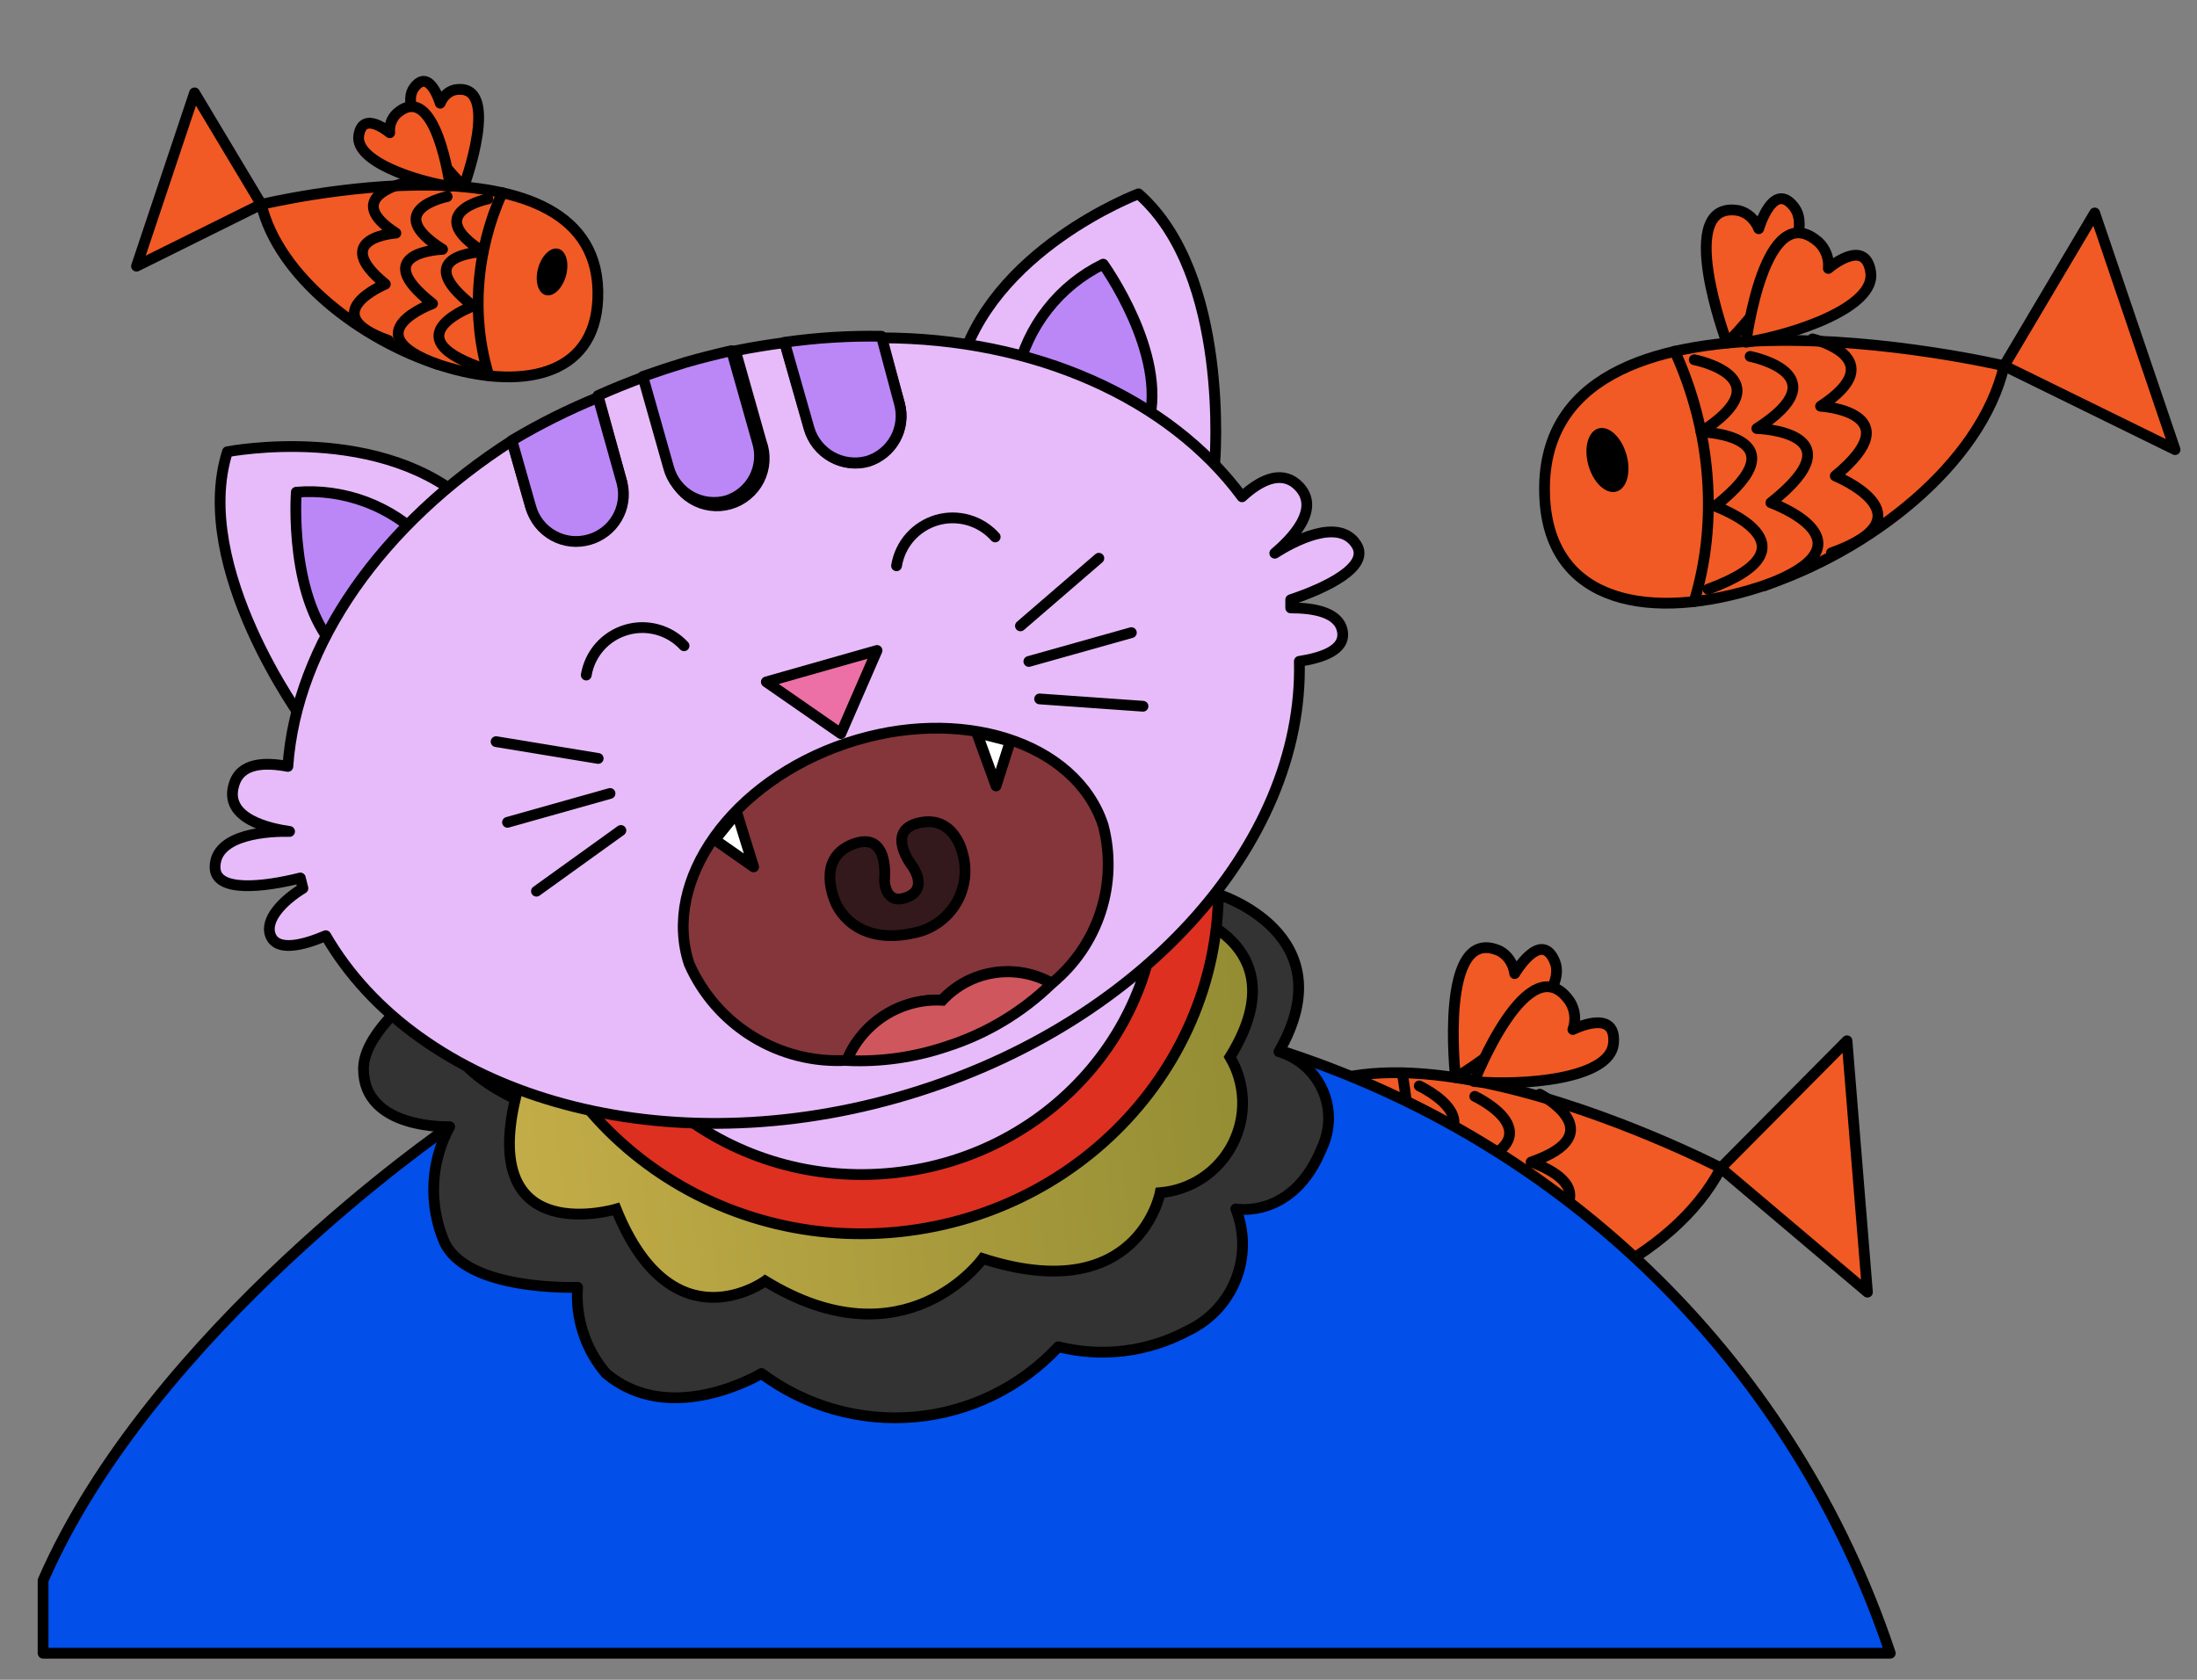 <svg width="51" height="39" viewBox="0 0 51 39" fill="none" xmlns="http://www.w3.org/2000/svg">
    <rect x="0" y="0" width="51" height="39" fill="#808080" stroke="none"/>
    <path
        d="M46.523 8.493C46.523 8.493 35.605 5.918 35.858 11.539C36.078 16.552 45.445 13.098 46.523 8.493Z"
        fill="#F15A24" stroke="black" stroke-width="0.25" stroke-linecap="round"
        stroke-linejoin="round" />
    <path d="M46.522 8.492L48.625 4.945L50.491 10.439L46.522 8.492Z" fill="#F15A24"
        stroke="black" stroke-width="0.25" stroke-linecap="round" stroke-linejoin="round" />
    <path
        d="M37.507 11.417C37.259 11.472 36.973 11.187 36.866 10.78C36.76 10.373 36.875 9.998 37.122 9.943C37.37 9.888 37.656 10.174 37.763 10.581C37.869 10.988 37.754 11.362 37.507 11.417Z"
        fill="black" />
    <path
        d="M38.877 8.154C39.298 9.076 39.555 10.065 39.632 11.063C39.71 12.061 39.606 13.047 39.328 13.963"
        fill="#F15A24" />
    <path
        d="M38.877 8.154C39.298 9.076 39.555 10.065 39.632 11.063C39.71 12.061 39.606 13.047 39.328 13.963"
        stroke="black" stroke-width="0.25" stroke-linecap="round" stroke-linejoin="round" />
    <path
        d="M40.09 7.963C40.09 7.963 38.842 4.625 40.36 4.889C40.46 4.912 40.556 4.963 40.638 5.037C40.719 5.11 40.784 5.205 40.826 5.31C40.826 5.31 41.164 4.152 41.657 4.821C42.149 5.491 40.885 7.168 40.09 7.963Z"
        fill="#F15A24" stroke="black" stroke-width="0.25" stroke-linecap="round"
        stroke-linejoin="round" />
    <path
        d="M40.531 7.946C40.531 7.946 40.966 4.528 42.217 5.623C42.297 5.699 42.36 5.795 42.4 5.902C42.439 6.009 42.454 6.123 42.442 6.232C42.442 6.232 43.296 5.491 43.425 6.314C43.555 7.138 41.627 7.775 40.531 7.946Z"
        fill="#F15A24" stroke="black" stroke-width="0.25" stroke-linecap="round"
        stroke-linejoin="round" />
    <path
        d="M39.33 8.352C39.33 8.352 41.457 8.766 39.486 10.028C39.486 10.028 41.906 10.096 39.813 11.752C39.813 11.752 42.377 12.674 39.65 13.68"
        stroke="black" stroke-width="0.25" stroke-linecap="round" stroke-linejoin="round" />
    <path
        d="M40.627 8.275C40.627 8.275 42.755 8.688 40.782 9.949C40.782 9.949 43.202 10.016 41.108 11.672C41.108 11.672 43.672 12.595 40.948 13.602"
        stroke="black" stroke-width="0.25" stroke-linecap="round" stroke-linejoin="round" />
    <path
        d="M42.075 7.868C42.075 7.868 43.963 8.318 42.262 9.431C42.262 9.431 44.407 9.564 42.603 11.05C42.603 11.05 44.89 11.986 42.514 12.836"
        stroke="black" stroke-width="0.25" stroke-linecap="round" stroke-linejoin="round" />
    <path
        d="M39.948 27.117C39.948 27.117 29.896 21.91 28.761 27.474C27.743 32.435 37.76 31.358 39.948 27.117Z"
        fill="#F15A24" stroke="black" stroke-width="0.25" stroke-linecap="round"
        stroke-linejoin="round" />
    <path d="M39.944 27.118L42.875 24.164L43.35 30L39.944 27.118Z" fill="#F15A24"
        stroke="black" stroke-width="0.25" stroke-linecap="round" stroke-linejoin="round" />
    <path
        d="M30.402 27.767C30.146 27.759 29.936 27.41 29.932 26.985C29.929 26.561 30.133 26.222 30.389 26.229C30.644 26.236 30.855 26.586 30.858 27.011C30.862 27.435 30.658 27.774 30.402 27.767Z"
        fill="black" />
    <path
        d="M32.548 24.908C32.733 25.914 32.741 26.945 32.571 27.941C32.401 28.937 32.058 29.876 31.56 30.704"
        fill="#F15A24" />
    <path
        d="M32.548 24.908C32.733 25.914 32.741 26.945 32.571 27.941C32.401 28.937 32.058 29.876 31.56 30.704"
        stroke="black" stroke-width="0.25" stroke-linecap="round" stroke-linejoin="round" />
    <path
        d="M33.788 25.019C33.788 25.019 33.388 21.445 34.809 22.077C34.901 22.124 34.982 22.197 35.044 22.29C35.106 22.382 35.146 22.49 35.161 22.604C35.161 22.604 35.777 21.553 36.094 22.33C36.411 23.106 34.762 24.436 33.788 25.019Z"
        fill="#F15A24" stroke="black" stroke-width="0.25" stroke-linecap="round"
        stroke-linejoin="round" />
    <path
        d="M34.22 25.11C34.22 25.11 35.487 21.872 36.442 23.251C36.502 23.345 36.54 23.455 36.552 23.569C36.564 23.683 36.551 23.798 36.512 23.902C36.512 23.902 37.531 23.387 37.455 24.225C37.379 25.063 35.335 25.212 34.22 25.11Z"
        fill="#F15A24" stroke="black" stroke-width="0.25" stroke-linecap="round"
        stroke-linejoin="round" />
    <path
        d="M32.946 25.212C32.946 25.212 34.926 26.14 32.687 26.89C32.687 26.89 35.038 27.552 32.582 28.657C32.582 28.657 34.864 30.191 31.948 30.504"
        stroke="black" stroke-width="0.25" stroke-linecap="round" stroke-linejoin="round" />
    <path
        d="M34.235 25.454C34.235 25.454 36.216 26.382 33.975 27.13C33.975 27.13 36.327 27.792 33.87 28.897C33.87 28.897 36.152 30.431 33.238 30.746"
        stroke="black" stroke-width="0.25" stroke-linecap="round" stroke-linejoin="round" />
    <path
        d="M35.744 25.404C35.744 25.404 37.481 26.308 35.542 26.98C35.542 26.98 37.609 27.637 35.478 28.648C35.478 28.648 37.486 30.127 34.952 30.374"
        stroke="black" stroke-width="0.25" stroke-linecap="round" stroke-linejoin="round" />
    <path
        d="M6.066 4.746C6.066 4.746 14.043 2.826 13.877 6.938C13.732 10.605 6.87 8.11 6.066 4.746Z"
        fill="#F15A24" stroke="black" stroke-width="0.25" stroke-linecap="round"
        stroke-linejoin="round" />
    <path d="M6.066 4.743L4.516 2.156L3.169 6.18L6.066 4.743Z" fill="#F15A24"
        stroke="black" stroke-width="0.25" stroke-linecap="round" stroke-linejoin="round" />
    <path
        d="M12.677 6.854C12.858 6.893 13.067 6.683 13.143 6.385C13.219 6.087 13.134 5.814 12.953 5.774C12.772 5.735 12.563 5.945 12.487 6.243C12.411 6.541 12.496 6.814 12.677 6.854Z"
        fill="black" />
    <path
        d="M11.658 4.473C11.354 5.148 11.169 5.873 11.116 6.603C11.063 7.333 11.142 8.054 11.348 8.722"
        fill="#F15A24" />
    <path
        d="M11.658 4.473C11.354 5.148 11.169 5.873 11.116 6.603C11.063 7.333 11.142 8.054 11.348 8.722"
        stroke="black" stroke-width="0.25" stroke-linecap="round" stroke-linejoin="round" />
    <path
        d="M10.766 4.333C10.766 4.333 11.668 1.888 10.558 2.086C10.485 2.103 10.415 2.141 10.356 2.195C10.297 2.249 10.249 2.318 10.219 2.396C10.219 2.396 9.968 1.55 9.61 2.041C9.253 2.532 10.182 3.755 10.766 4.333Z"
        fill="#F15A24" stroke="black" stroke-width="0.25" stroke-linecap="round"
        stroke-linejoin="round" />
    <path
        d="M10.45 4.329C10.45 4.329 10.121 1.83 9.21 2.636C9.151 2.691 9.105 2.762 9.077 2.84C9.048 2.918 9.038 3.002 9.047 3.082C9.047 3.082 8.42 2.543 8.328 3.145C8.236 3.748 9.648 4.207 10.45 4.329Z"
        fill="#F15A24" stroke="black" stroke-width="0.25" stroke-linecap="round"
        stroke-linejoin="round" />
    <path
        d="M11.325 4.619C11.325 4.619 9.771 4.929 11.217 5.845C11.217 5.845 9.447 5.902 10.984 7.106C10.984 7.106 9.112 7.79 11.109 8.516"
        stroke="black" stroke-width="0.25" stroke-linecap="round" stroke-linejoin="round" />
    <path
        d="M10.38 4.564C10.38 4.564 8.825 4.874 10.273 5.789C10.273 5.789 8.503 5.847 10.04 7.05C10.04 7.05 8.168 7.734 10.163 8.461"
        stroke="black" stroke-width="0.25" stroke-linecap="round" stroke-linejoin="round" />
    <path
        d="M9.32 4.268C9.32 4.268 7.942 4.603 9.189 5.412C9.189 5.412 7.621 5.516 8.945 6.597C8.945 6.597 7.276 7.289 9.016 7.903"
        stroke="black" stroke-width="0.25" stroke-linecap="round" stroke-linejoin="round" />
    <path
        d="M10.38 26.193C10.38 26.193 3.52 30.903 1 36.693V38.383H43.88C42.784 35.097 40.927 32.117 38.462 29.684C35.996 27.251 32.99 25.435 29.69 24.383C20.25 21.383 10.38 26.193 10.38 26.193Z"
        fill="#024FEA" stroke="black" stroke-width="0.25" stroke-linecap="round"
        stroke-linejoin="round" />
    <path
        d="M28.267 20.758C28.267 20.758 31.267 21.678 29.688 24.418C29.91 24.484 30.116 24.597 30.291 24.75C30.465 24.902 30.605 25.091 30.7 25.303C30.795 25.515 30.843 25.745 30.841 25.977C30.839 26.209 30.786 26.438 30.688 26.648C30.017 28.318 28.688 28.068 28.688 28.068C28.896 28.593 28.897 29.179 28.689 29.705C28.481 30.231 28.08 30.658 27.567 30.898C26.648 31.39 25.579 31.522 24.567 31.268C23.697 32.202 22.513 32.782 21.241 32.897C19.97 33.011 18.701 32.652 17.677 31.888C17.677 31.888 15.578 33.158 14.068 31.888C13.593 31.334 13.356 30.615 13.408 29.888C13.408 29.888 10.818 29.988 10.307 28.818C10.129 28.393 10.048 27.933 10.07 27.473C10.093 27.013 10.218 26.563 10.438 26.158C10.438 26.158 8.438 26.238 8.438 24.818C8.438 23.398 11.877 21.568 11.877 21.568L28.267 20.758Z"
        fill="#333333" stroke="black" stroke-width="0.25" stroke-linecap="round"
        stroke-linejoin="round" />
    <path
        d="M28.198 10.76C28.198 10.76 28.568 6.38 26.428 4.5C26.428 4.5 22.958 5.81 22.258 8.62L28.198 10.76Z"
        fill="#E7BBFA" stroke="black" stroke-width="0.25" stroke-linecap="round"
        stroke-linejoin="round" />
    <path
        d="M22.812 29.221C22.812 29.221 21.012 31.731 17.762 29.741C17.762 29.741 15.612 31.311 14.302 28.071C14.302 28.071 11.142 29.021 11.962 25.511C11.962 25.511 8.762 24.121 11.542 22.511C14.322 20.901 27.632 21.261 27.632 21.261C27.632 21.261 30.132 22.001 28.552 24.541C28.732 24.845 28.833 25.191 28.844 25.545C28.855 25.898 28.775 26.249 28.613 26.564C28.451 26.879 28.212 27.148 27.918 27.345C27.624 27.542 27.284 27.661 26.932 27.691C26.932 27.691 26.422 30.381 22.812 29.221Z"
        fill="url(#paint0_linear_4774_628290)" stroke="black" stroke-width="0.25"
        stroke-miterlimit="10" />
    <path
        d="M23.609 8.683C23.729 8.134 23.971 7.62 24.317 7.179C24.663 6.737 25.105 6.379 25.609 6.133C25.609 6.133 27.109 8.213 26.659 9.823L23.609 8.683Z"
        fill="#BB87F7" stroke="black" stroke-width="0.25" stroke-linecap="round"
        stroke-linejoin="round" />
    <path
        d="M20.882 28.598C25.402 28.125 28.698 24.211 28.242 19.855C27.787 15.499 23.753 12.351 19.232 12.824C14.712 13.296 11.416 17.211 11.872 21.567C12.327 25.922 16.361 29.07 20.882 28.598Z"
        fill="#DD3021" stroke="black" stroke-width="0.25" stroke-miterlimit="10" />
    <path
        d="M20.739 27.231C24.48 26.84 27.207 23.602 26.83 19.998C26.453 16.395 23.115 13.791 19.375 14.182C15.634 14.573 12.907 17.812 13.284 21.415C13.661 25.018 16.998 27.622 20.739 27.231Z"
        fill="#E7BBFA" stroke="black" stroke-width="0.25" stroke-linecap="round"
        stroke-linejoin="round" />
    <path
        d="M7.049 16.738C7.049 16.738 4.429 13.178 5.279 10.488C5.279 10.488 8.919 9.778 10.989 11.798L7.049 16.738Z"
        fill="#E7BBFA" stroke="black" stroke-width="0.25" stroke-linecap="round"
        stroke-linejoin="round" />
    <path
        d="M9.878 12.566C9.495 12.165 9.026 11.854 8.507 11.657C7.988 11.46 7.432 11.381 6.878 11.427C6.878 11.427 6.688 13.986 7.878 15.127L9.878 12.566Z"
        fill="#BB87F7" stroke="black" stroke-width="0.25" stroke-linecap="round"
        stroke-linejoin="round" />
    <path
        d="M4.992 20.134C4.992 19.344 6.282 19.294 6.722 19.304C6.302 19.244 5.182 19.024 5.432 18.214C5.582 17.704 6.152 17.694 6.682 17.794C6.882 14.944 8.882 12.154 11.882 10.234L12.322 11.784C12.418 12.044 12.609 12.258 12.856 12.384C13.103 12.51 13.389 12.537 13.655 12.461C13.922 12.386 14.15 12.212 14.294 11.975C14.438 11.738 14.488 11.455 14.432 11.184L13.882 9.184C14.232 9.024 14.592 8.884 14.962 8.744L15.562 10.864C15.592 11.012 15.653 11.153 15.74 11.277C15.827 11.401 15.939 11.505 16.069 11.584C16.198 11.663 16.342 11.714 16.492 11.734C16.642 11.755 16.795 11.744 16.941 11.702C17.087 11.661 17.222 11.59 17.339 11.493C17.456 11.397 17.552 11.278 17.621 11.143C17.689 11.008 17.729 10.86 17.738 10.709C17.747 10.557 17.725 10.406 17.672 10.264L17.072 8.144C17.462 8.064 17.842 8.004 18.222 7.954L18.792 9.954C18.874 10.234 19.062 10.47 19.317 10.612C19.571 10.755 19.871 10.791 20.152 10.714C20.421 10.628 20.647 10.442 20.783 10.195C20.919 9.947 20.954 9.657 20.882 9.384L20.452 7.844C24.012 7.844 27.142 9.244 28.832 11.534C29.222 11.174 29.712 10.904 30.102 11.244C30.732 11.804 29.922 12.564 29.592 12.844C29.982 12.594 31.082 11.984 31.492 12.654C31.802 13.164 30.772 13.654 29.962 13.924C29.962 13.984 29.962 14.054 29.962 14.114C30.502 14.114 31.082 14.214 31.162 14.654C31.242 15.094 30.682 15.274 30.162 15.354C30.272 19.594 26.442 23.894 20.822 25.484C15.202 27.074 9.682 25.384 7.562 21.724C7.022 21.954 6.432 22.094 6.282 21.724C6.132 21.354 6.572 20.904 7.032 20.624L6.972 20.384C6.132 20.594 4.992 20.734 4.992 20.134Z"
        fill="#E7BBFA" stroke="black" stroke-width="0.25" stroke-linecap="round"
        stroke-linejoin="round" />
    <path
        d="M20.141 10.707C19.86 10.784 19.56 10.748 19.305 10.605C19.051 10.463 18.862 10.226 18.781 9.947L18.211 7.947C18.956 7.841 19.708 7.794 20.461 7.807L20.881 9.377C20.953 9.651 20.916 9.942 20.778 10.19C20.64 10.438 20.412 10.623 20.141 10.707Z"
        fill="#BB87F7" stroke="black" stroke-width="0.25" stroke-linecap="round"
        stroke-linejoin="round" />
    <path
        d="M16.882 11.621C16.743 11.662 16.597 11.674 16.453 11.658C16.308 11.642 16.169 11.597 16.042 11.527C15.915 11.456 15.804 11.36 15.715 11.246C15.626 11.132 15.56 11.001 15.522 10.861L14.922 8.741C15.262 8.621 15.595 8.511 15.922 8.411C16.272 8.311 16.632 8.221 16.982 8.141L17.582 10.261C17.667 10.534 17.641 10.83 17.511 11.084C17.38 11.338 17.154 11.531 16.882 11.621Z"
        fill="#BB87F7" stroke="black" stroke-width="0.25" stroke-linecap="round"
        stroke-linejoin="round" />
    <path
        d="M13.683 12.527C13.544 12.568 13.399 12.581 13.255 12.566C13.112 12.55 12.972 12.506 12.846 12.436C12.719 12.366 12.608 12.272 12.518 12.159C12.428 12.046 12.362 11.916 12.323 11.777L11.883 10.227C12.524 9.844 13.192 9.51 13.883 9.227L14.443 11.227C14.508 11.499 14.465 11.787 14.323 12.029C14.182 12.271 13.952 12.449 13.683 12.527Z"
        fill="#BB87F7" stroke="black" stroke-width="0.25" stroke-linecap="round"
        stroke-linejoin="round" />
    <path d="M20.359 15.102L17.789 15.832L19.519 17.032L20.359 15.102Z" fill="#EC70A5"
        stroke="black" stroke-width="0.25" stroke-linecap="round" stroke-linejoin="round" />
    <path d="M13.886 17.609L11.516 17.219" stroke="black" stroke-width="0.25"
        stroke-linecap="round" stroke-linejoin="round" />
    <path d="M14.413 19.281L12.453 20.691" stroke="black" stroke-width="0.25"
        stroke-linecap="round" stroke-linejoin="round" />
    <path d="M14.161 18.422L11.781 19.092" stroke="black" stroke-width="0.25"
        stroke-linecap="round" stroke-linejoin="round" />
    <path d="M23.688 14.531L25.508 12.961" stroke="black" stroke-width="0.25"
        stroke-linecap="round" stroke-linejoin="round" />
    <path d="M24.133 16.227L26.533 16.397" stroke="black" stroke-width="0.25"
        stroke-linecap="round" stroke-linejoin="round" />
    <path d="M23.883 15.357L26.263 14.688" stroke="black" stroke-width="0.25"
        stroke-linecap="round" stroke-linejoin="round" />
    <path
        d="M25.608 19.159C25.782 19.821 25.762 20.518 25.551 21.169C25.34 21.82 24.947 22.396 24.418 22.829C24.011 22.596 23.538 22.508 23.075 22.579C22.611 22.649 22.186 22.875 21.868 23.219C21.4 23.196 20.937 23.318 20.541 23.569C20.145 23.82 19.837 24.187 19.658 24.619C18.892 24.663 18.132 24.471 17.478 24.071C16.824 23.671 16.308 23.081 15.998 22.379C15.358 20.439 16.998 18.149 19.638 17.259C22.278 16.369 24.968 17.219 25.608 19.159Z"
        fill="#84363B" stroke="black" stroke-width="0.25" stroke-miterlimit="10" />
    <path d="M17.104 18.867L17.494 20.127L16.594 19.497L17.104 18.867Z" fill="white"
        stroke="black" stroke-width="0.25" stroke-linecap="round" stroke-linejoin="round" />
    <path d="M22.672 17.008L23.122 18.248L23.452 17.208L22.672 17.008Z" fill="white"
        stroke="black" stroke-width="0.25" stroke-linecap="round" stroke-linejoin="round" />
    <path
        d="M24.416 22.833C23.729 23.501 22.898 24 21.986 24.293C21.237 24.547 20.447 24.659 19.656 24.623C19.836 24.189 20.146 23.821 20.543 23.57C20.941 23.319 21.407 23.198 21.876 23.223C22.194 22.882 22.617 22.657 23.078 22.587C23.539 22.516 24.011 22.603 24.416 22.833Z"
        fill="#CF565D" stroke="black" stroke-width="0.25" stroke-miterlimit="10" />
    <path
        d="M20.532 20.432C20.532 20.432 20.532 21.032 21.052 20.832C21.572 20.632 21.172 20.102 21.172 20.102C21.172 20.102 20.532 19.282 21.342 19.102C22.152 18.922 22.342 19.802 22.342 19.802C22.399 19.995 22.416 20.198 22.391 20.398C22.366 20.598 22.301 20.79 22.199 20.964C22.097 21.137 21.96 21.288 21.797 21.406C21.634 21.525 21.449 21.609 21.252 21.652C19.772 22.002 19.392 20.942 19.392 20.942C19.392 20.942 18.922 19.942 19.792 19.602C20.662 19.262 20.532 20.432 20.532 20.432Z"
        fill="#33191C" stroke="black" stroke-width="0.25" stroke-miterlimit="10" />
    <path
        d="M20.812 13.136C20.852 12.889 20.96 12.659 21.125 12.471C21.291 12.284 21.506 12.147 21.745 12.076C21.985 12.006 22.24 12.006 22.48 12.075C22.721 12.144 22.936 12.28 23.102 12.466"
        stroke="black" stroke-width="0.25" stroke-linecap="round" stroke-linejoin="round" />
    <path
        d="M13.609 15.673C13.65 15.43 13.758 15.202 13.921 15.017C14.084 14.832 14.296 14.697 14.533 14.626C14.769 14.555 15.02 14.552 15.258 14.617C15.496 14.682 15.712 14.812 15.879 14.993"
        stroke="black" stroke-width="0.25" stroke-linecap="round" stroke-linejoin="round" />
    <defs>
        <linearGradient id="paint0_linear_4774_628290" x1="28.939" y1="24.124" x2="10.456"
            y2="25.991" gradientUnits="userSpaceOnUse">
            <stop stop-color="#948D34" />
            <stop offset="1" stop-color="#C6AF49" />
        </linearGradient>
    </defs>
</svg>